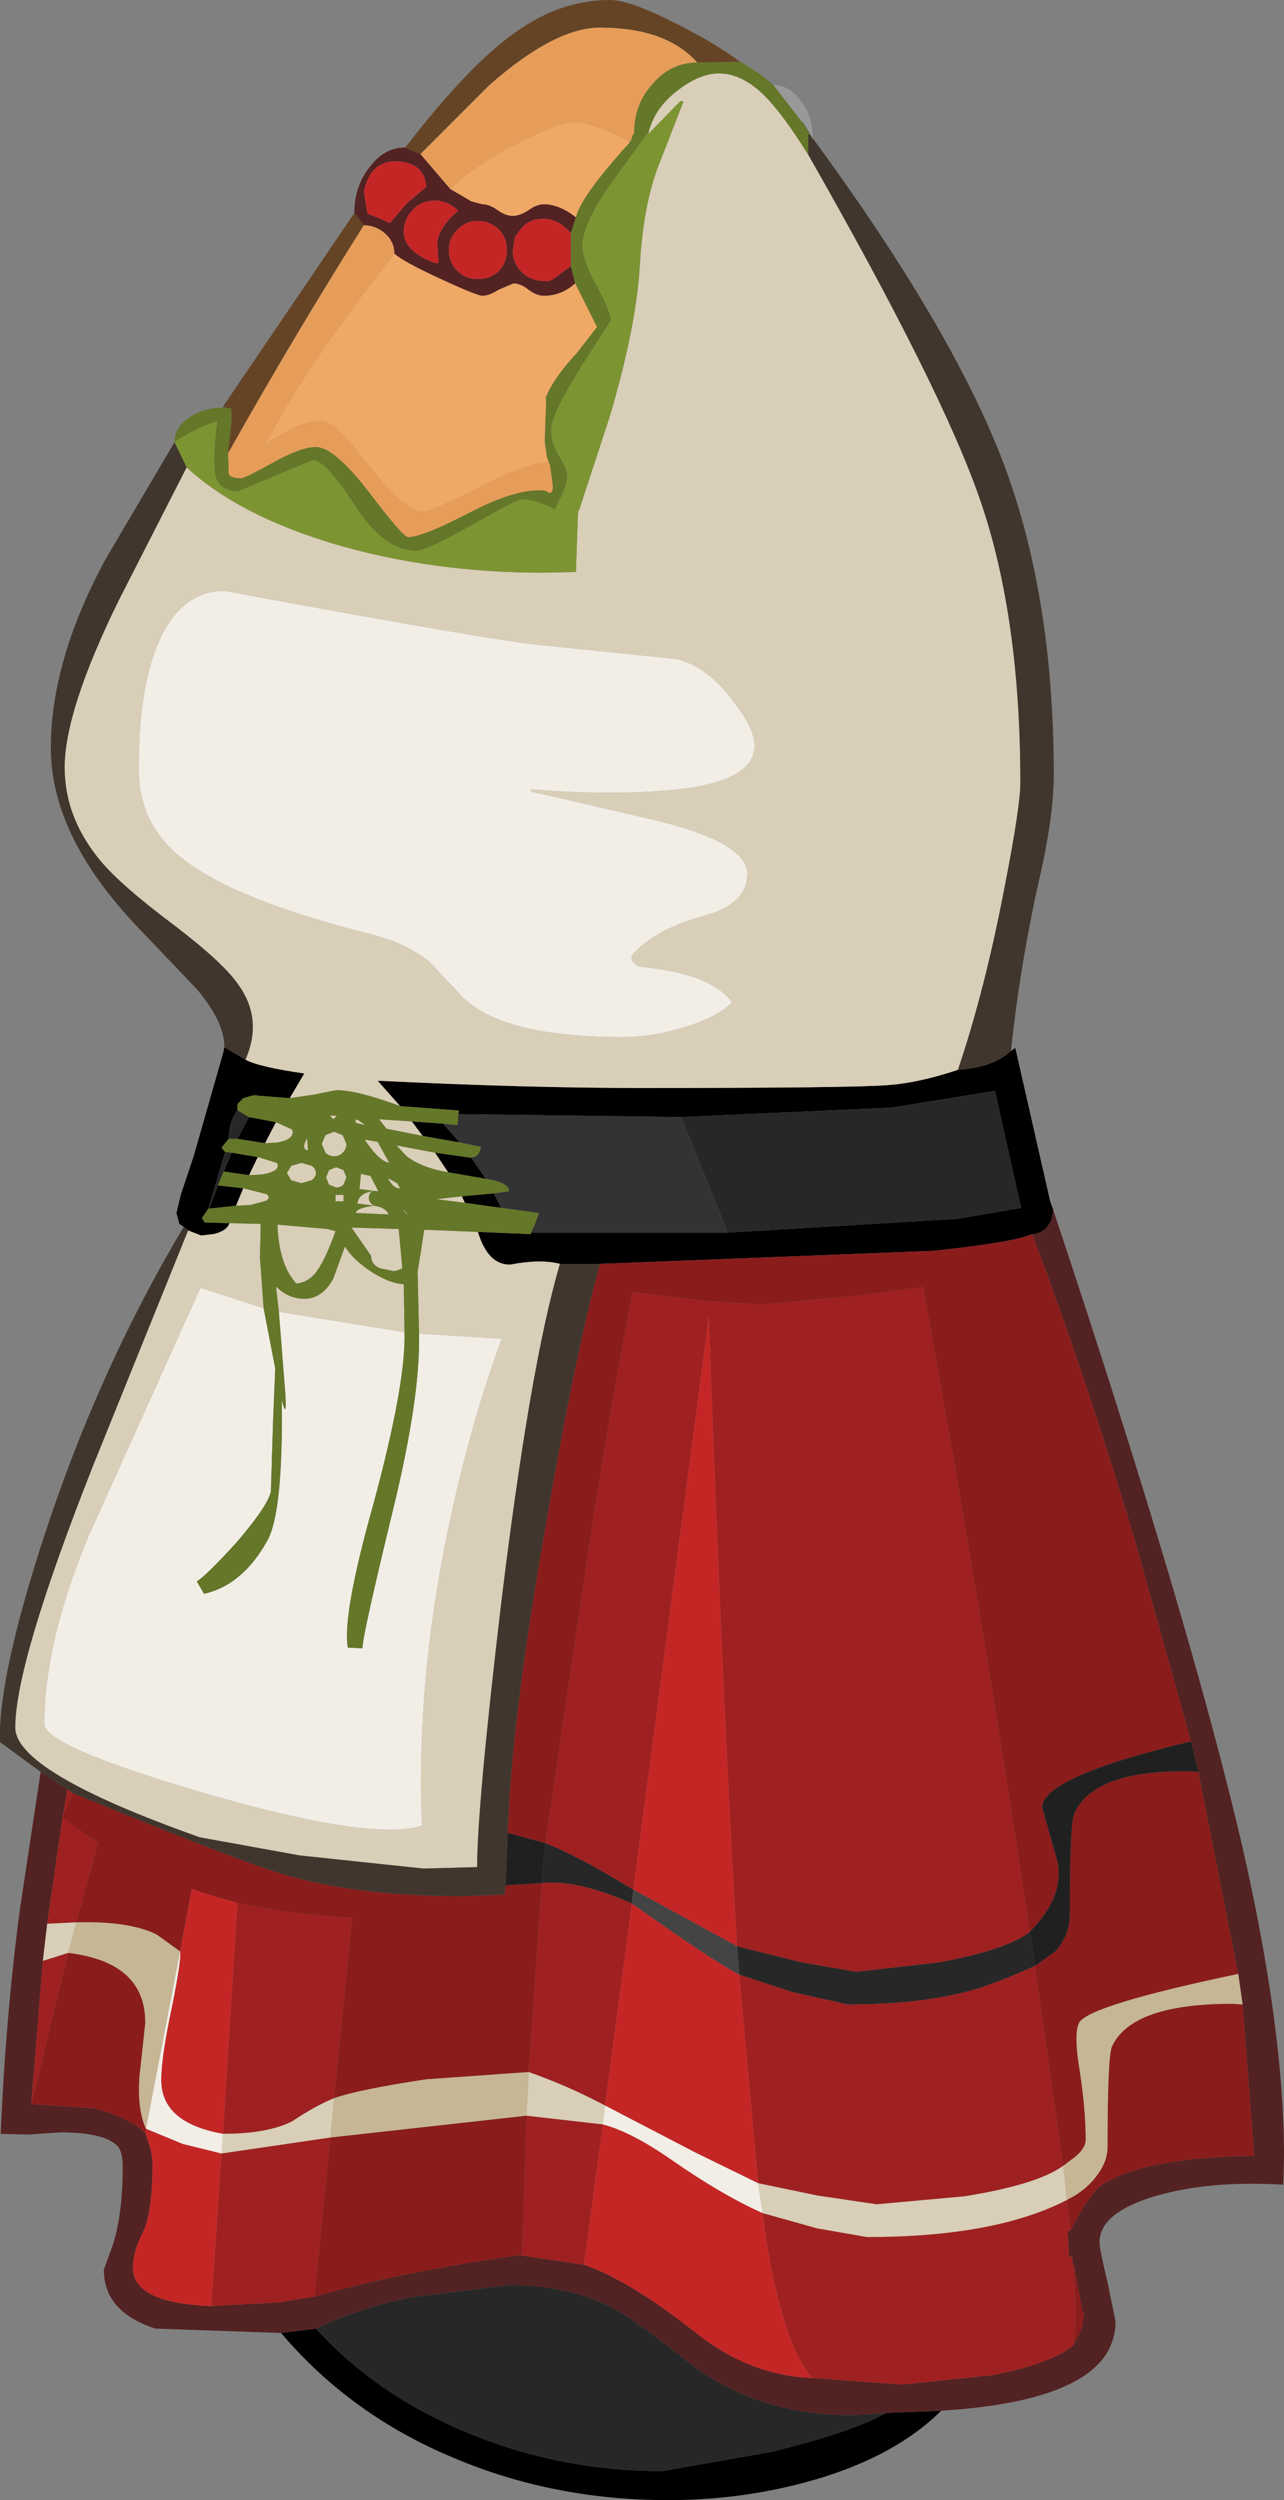 <?xml version="1.0" encoding="UTF-8" standalone="no"?>
<svg xmlns:ffdec="https://www.free-decompiler.com/flash" xmlns:xlink="http://www.w3.org/1999/xlink" ffdec:objectType="shape" height="172.0px" width="88.4px" xmlns="http://www.w3.org/2000/svg">
  <rect width="100%" height="100%" fill="#808080" stroke="none"/>
  <g transform="matrix(1.0, 0.0, 0.0, 1.0, 41.6, 136.25)">
    <path d="M-24.7 -63.35 Q-23.8 -62.85 -20.65 -62.4 L-21.65 -60.7 -23.6 -60.85 -24.15 -60.9 -24.85 -60.7 -25.25 -60.3 -25.25 -59.9 Q-25.85 -59.05 -25.85 -57.9 L-26.35 -57.3 -26.1 -57.0 -27.25 -53.1 -27.7 -52.45 -27.5 -52.15 -25.8 -52.1 Q-26.0 -51.55 -26.9 -51.35 L-27.75 -51.25 -28.65 -51.6 -28.95 -51.85 -29.25 -52.05 -29.45 -52.8 -29.15 -54.05 -28.25 -56.75 -26.25 -63.75 -26.15 -64.2 -24.7 -63.35 M-14.05 -60.15 L-15.6 -61.9 Q-5.4 -61.4 2.55 -61.4 17.15 -61.4 19.55 -61.6 21.65 -61.75 24.35 -62.65 26.75 -62.8 28.0 -63.95 L28.3 -64.15 30.7 -53.6 30.9 -53.05 Q30.9 -52.35 30.5 -51.85 30.05 -51.35 29.45 -51.35 28.3 -50.8 22.7 -50.2 L-0.3 -49.3 -3.05 -49.3 Q-4.4 -49.65 -6.45 -49.25 -8.0 -49.2 -8.7 -51.5 L-5.05 -51.35 -5.05 -51.45 8.5 -51.45 24.3 -52.4 28.7 -53.15 26.9 -61.2 19.8 -60.05 5.3 -59.4 -10.05 -59.6 -10.0 -59.85 -14.05 -60.15 M23.2 29.6 Q19.8 32.95 13.75 34.55 9.25 35.75 4.4 35.75 -3.5 35.75 -10.35 32.85 -17.45 29.9 -22.25 24.25 L-19.85 23.95 Q-15.5 28.7 -8.95 31.3 -2.8 33.75 4.0 33.75 L11.4 32.45 Q17.15 31.05 19.4 29.75 L23.2 29.6 M-11.1 -58.95 L-9.95 -57.65 -12.5 -58.1 -13.25 -59.1 -11.1 -58.95 M-9.15 -56.6 L-8.15 -55.15 -10.75 -55.6 -11.65 -56.95 -9.15 -56.6 M-7.6 -54.15 L-7.1 -53.15 -9.6 -53.5 -9.8 -53.95 -7.6 -54.15 M32.2 19.0 L32.35 19.6 32.3 19.6 32.2 19.0 M-24.45 -59.4 L-22.6 -59.05 -23.35 -57.6 -25.25 -57.9 -24.45 -59.4 M-25.65 -56.95 L-23.85 -56.65 -24.45 -55.4 -26.2 -55.65 -25.65 -56.95 M-26.6 -54.7 L-24.85 -54.5 -25.35 -53.3 -27.2 -53.1 -26.6 -54.7" fill="#000000" fill-rule="evenodd" stroke="none"/>
    <path d="M8.5 -51.45 L5.3 -59.4 19.8 -60.05 26.9 -61.2 28.7 -53.15 24.3 -52.4 8.5 -51.45 M9.15 -2.35 L13.6 -1.25 17.35 -0.6 23.05 -1.25 Q27.7 -2.1 29.3 -3.35 L29.65 -1.0 Q27.8 -0.15 25.9 0.5 22.25 1.65 16.75 1.65 L12.95 0.8 9.3 -0.4 9.15 -2.35 M2.0 -6.25 L1.9 -5.3 Q-1.85 -6.95 -4.3 -6.7 L-4.05 -9.45 Q-1.85 -8.6 2.0 -6.25 M19.4 29.75 Q17.15 31.05 11.4 32.45 L4.0 33.75 Q-2.8 33.75 -8.95 31.3 -15.5 28.7 -19.85 23.95 -17.25 22.65 -13.35 21.8 L-6.6 20.95 Q-2.45 20.95 0.65 22.55 2.05 23.3 5.4 25.95 11.2 30.65 19.4 29.75 M-25.25 -59.9 L-25.15 -59.8 -24.45 -59.4 -25.25 -57.9 -25.85 -57.9 Q-25.85 -59.05 -25.25 -59.9 M-26.1 -57.0 L-25.65 -56.95 -26.2 -55.65 -26.6 -54.7 -27.2 -53.1 -27.25 -53.1 -26.1 -57.0" fill="#272727" fill-rule="evenodd" stroke="none"/>
    <path d="M5.3 -59.4 L8.5 -51.45 -5.05 -51.45 -4.8 -51.95 -4.5 -52.8 -7.1 -53.15 -7.6 -54.15 -6.55 -54.3 Q-6.55 -54.9 -8.15 -55.15 L-9.15 -56.6 -8.85 -56.7 Q-8.55 -56.9 -8.5 -57.35 L-9.95 -57.65 -11.1 -58.95 -10.1 -58.85 -10.05 -59.6 5.3 -59.4" fill="#333333" fill-rule="evenodd" stroke="none"/>
    <path d="M-1.95 -121.3 L-2.3 -120.2 Q-3.15 -121.2 -4.15 -121.2 -5.15 -121.2 -5.65 -120.6 L-5.7 -120.55 -6.15 -119.95 -6.3 -119.05 Q-6.3 -118.15 -5.7 -117.55 -5.05 -116.9 -3.95 -116.9 -3.65 -116.9 -3.1 -117.35 L-2.3 -117.95 -2.0 -116.75 Q-2.95 -115.9 -4.15 -115.9 -4.65 -115.9 -5.2 -116.3 -5.75 -116.75 -6.25 -116.75 L-7.3 -116.3 Q-7.9 -115.9 -8.4 -115.9 -8.75 -115.9 -11.25 -117.05 -13.85 -118.25 -14.45 -118.8 -14.45 -119.6 -15.05 -120.15 -15.7 -120.75 -16.55 -120.75 L-17.2 -121.6 Q-17.2 -123.45 -16.15 -124.75 -15.15 -126.1 -13.7 -126.1 L-12.65 -125.65 -10.6 -123.25 -9.15 -122.4 -8.4 -122.2 Q-7.9 -122.2 -7.35 -121.8 -6.8 -121.4 -6.3 -121.4 -5.8 -121.4 -5.2 -121.8 -4.65 -122.2 -4.15 -122.2 -3.1 -122.2 -1.95 -121.3 M30.9 -53.05 Q40.25 -25.0 43.9 -9.35 46.8 3.3 46.8 12.05 L46.75 14.05 Q41.75 13.75 38.05 14.8 34.1 15.95 34.1 18.0 34.1 18.5 34.65 20.75 L35.2 23.45 Q35.2 28.85 23.2 29.6 L19.4 29.75 Q11.2 30.65 5.4 25.95 2.05 23.3 0.65 22.55 -2.45 20.95 -6.6 20.95 L-13.35 21.8 Q-17.25 22.65 -19.85 23.95 L-22.25 24.25 -30.9 23.95 Q-34.45 22.8 -34.45 19.9 L-33.8 18.1 Q-33.15 15.95 -33.15 12.8 -33.15 11.8 -33.5 11.4 -34.4 10.45 -37.45 10.45 L-39.7 10.6 -41.55 10.55 Q-41.2 2.3 -40.2 -5.1 L-38.8 -14.35 -36.95 -13.15 -37.3 -11.2 -38.35 -3.9 -38.65 -1.35 -39.45 8.5 -35.1 8.8 Q-32.55 9.5 -31.6 10.5 -31.1 11.8 -31.1 12.6 -31.1 15.9 -31.75 17.3 -32.45 18.65 -32.45 19.75 -32.45 22.2 -27.05 22.4 L-22.45 22.15 -19.95 21.75 Q-14.05 20.05 -5.85 18.9 L-1.4 19.55 Q1.8 20.65 6.45 24.35 10.1 27.2 14.35 27.35 L20.5 27.8 26.75 27.15 Q30.8 26.35 32.3 25.1 L32.85 24.05 33.05 22.85 32.95 22.85 32.35 19.6 32.2 19.0 32.0 19.0 31.9 17.25 32.1 17.2 Q33.4 14.65 34.3 14.05 37.1 12.2 44.75 12.05 L43.95 1.65 43.65 -0.45 40.9 -14.35 40.4 -16.45 36.5 -30.4 Q32.9 -42.35 29.45 -51.35 30.05 -51.35 30.5 -51.85 30.9 -52.35 30.9 -53.05 M-6.7 -119.05 Q-6.7 -119.9 -7.25 -120.45 -7.85 -121.05 -8.7 -121.05 -9.55 -121.05 -10.1 -120.45 -10.7 -119.9 -10.7 -119.05 -10.7 -118.2 -10.1 -117.6 -9.55 -117.05 -8.7 -117.05 -7.85 -117.05 -7.25 -117.6 -6.7 -118.2 -6.7 -119.05 M-13.6 -122.25 L-12.25 -123.4 Q-12.35 -125.0 -14.2 -125.15 -16.1 -125.25 -16.55 -123.05 L-16.3 -121.55 -15.65 -121.3 -14.75 -120.9 -13.6 -122.25 M-13.8 -120.3 Q-13.8 -118.95 -11.65 -118.15 L-11.4 -118.15 -11.5 -119.6 Q-11.3 -120.7 -10.05 -121.75 -10.75 -122.45 -11.65 -122.45 -12.6 -122.45 -13.2 -121.8 -13.8 -121.2 -13.8 -120.3" fill="#532222" fill-rule="evenodd" stroke="none"/>
    <path d="M-4.05 -9.45 L-1.2 -28.85 Q0.35 -39.15 1.95 -47.35 L7.0 -46.75 10.85 -46.5 16.8 -47.05 21.95 -47.7 Q25.85 -26.3 29.3 -3.35 27.7 -2.1 23.05 -1.25 L17.35 -0.6 13.6 -1.25 9.15 -2.35 Q8.15 -19.15 7.2 -45.65 L2.0 -6.25 Q-1.85 -8.6 -4.05 -9.45 M9.3 -0.4 L12.95 0.8 16.75 1.65 Q22.25 1.65 25.9 0.5 27.8 -0.15 29.65 -1.0 L31.6 12.75 Q29.8 14.05 24.8 14.85 L18.75 15.4 14.7 14.8 10.6 13.95 9.3 -0.4 M-4.3 -6.7 Q-1.85 -6.95 1.9 -5.3 L0.05 8.6 Q-2.5 7.25 -5.2 6.3 L-4.3 -6.7 M10.9 16.0 L14.65 17.05 18.1 17.65 Q26.9 17.65 31.85 15.1 L32.1 17.2 31.9 17.25 32.0 19.0 32.2 19.0 32.3 19.6 Q32.6 23.5 32.3 25.1 30.8 26.35 26.75 27.15 L20.5 27.8 14.35 27.35 Q13.55 26.55 12.8 24.6 11.6 21.4 10.9 16.0 M-1.4 19.55 L-5.85 18.9 -5.65 18.85 -5.35 9.3 -0.1 9.9 -1.4 19.55 M-19.95 21.75 L-22.45 22.15 -27.05 22.4 -26.35 11.9 -18.85 10.8 -19.95 21.75 M-39.45 8.5 L-38.65 -1.35 -36.9 -1.9 -39.45 8.5 M-38.35 -3.9 L-37.3 -11.2 -36.95 -13.15 -36.6 -12.9 -37.3 -11.2 -34.85 -9.45 -36.35 -4.0 -38.35 -3.9 M-25.25 -5.35 Q-22.4 -4.65 -17.35 -4.3 L-18.6 8.1 Q-19.85 8.6 -21.5 9.7 -23.2 10.55 -26.25 10.55 L-25.25 -5.35" fill="#9f2020" fill-rule="evenodd" stroke="none"/>
    <path d="M-0.3 -49.3 L22.7 -50.2 Q28.3 -50.8 29.45 -51.35 32.9 -42.35 36.5 -30.4 L40.4 -16.45 Q30.15 -14.0 30.15 -11.9 L31.2 -8.2 Q31.7 -5.75 29.3 -3.35 25.85 -26.3 21.95 -47.7 L16.8 -47.05 10.85 -46.5 7.0 -46.75 1.95 -47.35 Q0.35 -39.15 -1.2 -28.85 L-4.05 -9.45 -6.65 -10.15 Q-6.4 -17.9 -4.0 -31.5 -1.95 -43.35 -0.3 -49.3 M31.6 12.75 L29.65 -1.0 31.05 -2.0 Q32.05 -3.1 32.05 -4.55 32.05 -10.75 32.35 -11.45 33.6 -14.4 40.0 -14.4 L40.9 -14.35 43.65 -0.45 Q33.4 1.7 32.7 2.9 32.35 3.55 32.65 5.65 33.15 8.75 33.15 10.95 33.15 11.55 32.4 12.15 L31.6 12.75 M31.85 15.1 Q33.25 14.4 34.0 13.3 34.65 12.4 34.65 11.45 34.65 5.25 34.95 4.55 36.3 1.6 43.25 1.6 L43.95 1.65 44.75 12.05 Q37.1 12.2 34.3 14.05 33.4 14.65 32.1 17.2 L31.85 15.1 M32.3 19.6 L32.35 19.6 32.95 22.85 33.05 22.85 32.85 24.05 32.3 25.1 Q32.6 23.5 32.3 19.6 M-5.85 18.9 Q-14.05 20.05 -19.95 21.75 L-18.85 10.8 -5.35 9.3 -5.65 18.85 -5.85 18.9 M-31.6 10.5 Q-32.55 9.5 -35.1 8.8 L-39.45 8.5 -36.9 -1.9 Q-31.55 -1.25 -31.6 2.95 L-32.0 6.65 Q-32.15 8.9 -31.55 10.2 L-31.6 10.5 M-36.6 -12.9 Q-26.5 -8.75 -23.0 -7.6 -17.75 -5.8 -9.75 -5.8 L-6.85 -5.9 -6.8 -6.55 -4.3 -6.7 -5.2 6.3 -12.25 6.8 Q-16.9 7.5 -18.6 8.1 L-17.35 -4.3 Q-22.4 -4.65 -25.25 -5.35 -26.85 -5.75 -28.4 -6.3 L-29.2 -2.0 -30.8 -3.15 Q-32.7 -4.1 -36.35 -4.0 L-34.85 -9.45 -37.3 -11.2 -36.6 -12.9" fill="#8a1c1c" fill-rule="evenodd" stroke="none"/>
    <path d="M-2.3 -120.2 L-2.3 -117.95 -3.1 -117.35 Q-3.65 -116.9 -3.95 -116.9 -5.05 -116.9 -5.7 -117.55 -6.3 -118.15 -6.3 -119.05 L-6.15 -119.95 -5.7 -120.55 -5.65 -120.6 Q-5.15 -121.2 -4.15 -121.2 -3.15 -121.2 -2.3 -120.2 M1.9 -5.3 Q7.55 -1.3 9.3 -0.4 L10.6 13.95 6.3 11.85 0.05 8.6 1.9 -5.3 M9.15 -2.35 L2.0 -6.25 7.2 -45.65 Q8.15 -19.15 9.15 -2.35 M14.35 27.35 Q10.1 27.2 6.45 24.35 1.8 20.65 -1.4 19.55 L-0.1 9.9 Q1.85 10.4 4.65 12.35 8.1 14.75 10.9 16.0 11.6 21.4 12.8 24.6 13.55 26.55 14.35 27.35 M-27.05 22.4 Q-32.45 22.2 -32.45 19.75 -32.45 18.65 -31.75 17.3 -31.1 15.9 -31.1 12.6 -31.1 11.8 -31.6 10.5 L-31.55 10.2 -29.0 11.25 -26.35 11.9 -27.05 22.4 M-13.8 -120.3 Q-13.8 -121.2 -13.2 -121.8 -12.6 -122.45 -11.65 -122.45 -10.75 -122.45 -10.05 -121.75 -11.3 -120.7 -11.5 -119.6 L-11.4 -118.15 -11.65 -118.15 Q-13.8 -118.95 -13.8 -120.3 M-13.6 -122.25 L-14.75 -120.9 -15.65 -121.3 -16.3 -121.55 -16.55 -123.05 Q-16.1 -125.25 -14.2 -125.15 -12.35 -125.0 -12.25 -123.4 L-13.6 -122.25 M-6.7 -119.05 Q-6.7 -118.2 -7.25 -117.6 -7.85 -117.05 -8.7 -117.05 -9.55 -117.05 -10.1 -117.6 -10.7 -118.2 -10.7 -119.05 -10.7 -119.9 -10.1 -120.45 -9.55 -121.05 -8.7 -121.05 -7.85 -121.05 -7.25 -120.45 -6.7 -119.9 -6.7 -119.05 M-29.2 -2.0 L-28.4 -6.3 Q-26.85 -5.75 -25.25 -5.35 L-26.25 10.55 Q-30.5 9.8 -30.5 6.85 -30.5 5.25 -29.75 1.75 -29.1 -1.5 -29.2 -2.0" fill="#c42626" fill-rule="evenodd" stroke="none"/>
    <path d="M9.15 -2.35 L9.3 -0.4 Q7.55 -1.3 1.9 -5.3 L2.0 -6.25 9.15 -2.35" fill="#444444" fill-rule="evenodd" stroke="none"/>
    <path d="M-6.65 -10.15 L-4.05 -9.45 -4.3 -6.7 -6.8 -6.55 -6.65 -10.15 M29.3 -3.35 Q31.7 -5.75 31.2 -8.2 L30.15 -11.9 Q30.15 -14.0 40.4 -16.45 L40.9 -14.35 40.0 -14.4 Q33.6 -14.4 32.35 -11.45 32.05 -10.75 32.05 -4.55 32.05 -3.1 31.05 -2.0 L29.65 -1.0 29.3 -3.35" fill="#202020" fill-rule="evenodd" stroke="none"/>
    <path d="M31.85 15.1 L31.6 12.75 32.4 12.15 Q33.15 11.55 33.15 10.95 33.15 8.75 32.65 5.65 32.35 3.55 32.7 2.9 33.4 1.7 43.65 -0.45 L43.95 1.65 43.25 1.6 Q36.3 1.6 34.95 4.55 34.65 5.25 34.65 11.45 34.65 12.4 34.0 13.3 33.25 14.4 31.85 15.1 M-36.35 -4.0 Q-32.7 -4.1 -30.8 -3.15 L-29.2 -2.0 -31.55 10.2 Q-32.15 8.9 -32.0 6.65 L-31.6 2.95 Q-31.55 -1.25 -36.9 -1.9 L-36.35 -4.0 M-18.6 8.1 Q-16.9 7.5 -12.25 6.8 L-5.2 6.3 -5.35 9.3 -18.85 10.8 -18.6 8.1" fill="#c7b694" fill-rule="evenodd" stroke="none"/>
    <path d="M3.05 -127.15 Q3.5 -128.9 5.15 -130.1 6.6 -131.2 7.9 -131.2 9.5 -131.2 11.05 -129.65 12.3 -128.4 14.05 -125.6 23.3 -109.4 25.9 -101.8 28.65 -93.8 28.65 -82.4 28.65 -80.75 27.55 -75.15 26.2 -68.1 24.35 -62.65 21.65 -61.75 19.55 -61.6 17.15 -61.4 2.55 -61.4 -5.4 -61.4 -15.6 -61.9 L-14.05 -60.15 Q-17.0 -61.25 -18.45 -61.25 L-19.95 -60.95 -21.65 -60.7 -20.65 -62.4 Q-23.8 -62.85 -24.7 -63.35 -23.5 -66.1 -25.15 -68.45 -26.15 -69.95 -29.55 -72.55 -33.3 -75.35 -34.7 -77.05 -37.15 -80.0 -37.15 -83.45 -37.15 -87.35 -33.45 -94.9 L-28.75 -104.1 Q-25.2 -100.8 -18.5 -98.8 -11.8 -96.85 -4.25 -96.85 L-1.95 -96.9 -1.8 -101.15 -1.75 -101.1 0.35 -107.5 Q2.2 -113.7 2.45 -118.0 2.7 -122.35 3.85 -125.15 L5.45 -129.25 5.25 -129.3 3.05 -127.05 3.05 -127.15 M3.4 -79.85 L-5.05 -81.8 -5.05 -81.95 Q0.4 -81.5 4.6 -81.9 12.85 -82.65 9.25 -87.5 7.35 -90.3 5.05 -90.9 L-4.15 -91.85 Q-7.0 -92.05 -26.15 -95.6 -29.05 -95.6 -30.6 -92.25 -32.05 -89.1 -32.05 -83.35 -32.05 -79.5 -29.0 -77.15 -25.45 -74.35 -16.15 -72.0 -13.55 -71.35 -12.0 -70.05 L-9.8 -67.7 Q-7.05 -64.9 1.3 -64.9 3.25 -64.9 5.4 -65.55 7.8 -66.25 8.8 -67.3 7.35 -69.3 2.35 -69.75 L1.95 -70.1 1.85 -70.45 Q3.35 -72.3 7.05 -73.3 9.85 -74.1 9.85 -76.15 9.85 -78.3 3.4 -79.85 M10.6 13.95 L14.7 14.8 18.75 15.4 24.8 14.85 Q29.8 14.05 31.6 12.75 L31.85 15.1 Q26.9 17.65 18.1 17.65 L14.65 17.05 10.9 16.0 10.6 13.95 M-38.65 -1.35 L-38.35 -3.9 -36.35 -4.0 -36.9 -1.9 -38.65 -1.35 M-22.6 -59.05 L-21.5 -58.55 Q-21.35 -58.3 -21.6 -58.0 -21.9 -57.75 -22.5 -57.65 L-23.35 -57.6 -22.6 -59.05 M-23.85 -56.65 L-22.55 -56.25 Q-22.35 -56.0 -22.65 -55.75 -22.95 -55.55 -23.55 -55.45 L-24.45 -55.4 -23.85 -56.65 M-24.85 -54.5 L-23.25 -54.1 Q-22.95 -53.9 -23.25 -53.65 L-24.35 -53.35 -25.35 -53.3 -24.85 -54.5 M-25.8 -52.1 L-23.65 -52.05 -23.7 -49.7 -23.45 -46.25 -27.8 -47.65 -35.6 -30.35 Q-38.55 -23.15 -38.55 -17.65 -38.55 -16.1 -27.4 -12.85 -16.0 -9.55 -12.55 -10.65 -13.0 -21.5 -10.25 -33.3 -8.85 -39.35 -7.05 -44.15 L-12.75 -44.5 -12.85 -48.75 -12.6 -50.3 -12.4 -51.65 -8.7 -51.5 Q-8.0 -49.2 -6.45 -49.25 -4.4 -49.65 -3.05 -49.3 -5.1 -42.35 -7.1 -25.9 -8.75 -11.95 -8.75 -7.8 L-12.45 -7.7 -20.95 -8.6 -27.85 -9.85 Q-40.55 -14.35 -40.55 -17.4 -40.55 -21.85 -35.2 -35.4 L-28.65 -51.6 -27.75 -51.25 -26.9 -51.35 Q-26.0 -51.55 -25.8 -52.1 M-22.4 -46.0 L-22.6 -47.75 Q-21.75 -46.9 -20.65 -46.9 -19.4 -46.9 -18.65 -48.3 L-17.85 -50.5 Q-17.35 -49.65 -16.1 -48.8 -14.8 -47.95 -13.8 -47.9 L-13.75 -44.6 -22.4 -46.0 M-21.55 -56.05 L-20.85 -56.25 -20.15 -56.05 Q-19.85 -55.85 -19.85 -55.55 -19.85 -55.25 -20.15 -55.05 L-20.85 -54.85 -21.55 -55.05 -21.85 -55.55 -21.55 -56.05 M-20.45 -57.95 L-20.4 -57.1 Q-20.9 -57.2 -20.45 -57.95 M-10.75 -55.6 Q-12.55 -55.9 -13.6 -56.7 L-14.3 -57.45 -11.65 -56.95 -10.75 -55.6 M-12.5 -58.1 L-15.0 -58.6 -15.5 -59.25 -13.25 -59.1 -12.5 -58.1 M-13.65 -52.85 L-13.55 -52.65 -13.9 -53.05 -13.65 -52.85 M-14.05 -54.5 Q-14.5 -54.45 -14.9 -55.2 L-14.25 -54.85 -14.05 -54.5 M-16.05 -49.85 L-17.4 -51.8 -14.15 -51.7 -13.9 -49.0 Q-14.15 -48.85 -14.5 -48.8 L-15.45 -49.0 Q-16.05 -49.25 -16.05 -49.85 M-19.05 -51.7 L-18.5 -51.55 Q-19.25 -49.45 -19.9 -48.65 -20.45 -48.0 -21.2 -47.95 -22.4 -49.25 -22.5 -52.0 L-19.05 -51.7 M-17.95 -54.05 L-17.95 -53.6 -18.5 -53.6 -18.5 -54.05 -17.95 -54.05 M-17.1 -52.8 Q-17.05 -53.15 -15.85 -53.3 -15.05 -53.2 -14.85 -52.7 L-17.1 -52.8 M-15.55 -54.3 L-15.7 -54.3 -16.85 -54.45 -16.75 -55.5 -16.1 -55.35 -15.55 -54.3 M-15.85 -54.3 L-16.1 -54.2 Q-16.4 -53.65 -15.85 -53.3 L-17.0 -53.45 Q-16.9 -54.2 -15.85 -54.3 M-16.5 -57.85 L-15.6 -57.7 -14.8 -56.25 Q-15.5 -56.35 -16.5 -57.85 M-18.45 -55.95 L-17.95 -55.75 -17.75 -55.25 -17.95 -54.75 Q-18.15 -54.55 -18.45 -54.55 L-18.95 -54.75 -19.15 -55.25 -18.95 -55.75 -18.45 -55.95 M-18.0 -58.15 L-17.75 -57.55 Q-17.75 -57.2 -18.0 -56.95 -18.25 -56.7 -18.6 -56.7 -18.95 -56.7 -19.2 -56.95 L-19.45 -57.55 -19.2 -58.15 -18.6 -58.4 -18.0 -58.15 M-18.9 -59.5 L-18.4 -59.5 -18.65 -59.25 -18.9 -59.5 M-16.95 -59.2 L-16.45 -58.85 -17.1 -59.0 Q-17.2 -59.3 -16.95 -59.2 M-9.8 -53.95 L-9.6 -53.5 -11.55 -53.75 -9.8 -53.95 M-22.35 -53.6 L-20.05 -53.85 -22.35 -53.6 M-0.1 9.9 L-5.35 9.3 -5.2 6.3 Q-2.5 7.25 0.05 8.6 L-0.1 9.9 M-18.6 8.1 L-18.85 10.8 -26.35 11.9 -26.25 10.55 Q-23.2 10.55 -21.5 9.7 -19.85 8.6 -18.6 8.1" fill="#d9ceb7" fill-rule="evenodd" stroke="none"/>
    <path d="M3.4 -79.85 Q9.85 -78.3 9.85 -76.15 9.85 -74.1 7.05 -73.3 3.35 -72.3 1.85 -70.45 L1.95 -70.1 2.35 -69.75 Q7.35 -69.3 8.8 -67.3 7.8 -66.25 5.4 -65.55 3.25 -64.9 1.3 -64.9 -7.05 -64.9 -9.8 -67.7 L-12.0 -70.05 Q-13.55 -71.35 -16.15 -72.0 -25.45 -74.35 -29.0 -77.15 -32.05 -79.5 -32.05 -83.35 -32.05 -89.1 -30.6 -92.25 -29.05 -95.6 -26.15 -95.6 -7.0 -92.05 -4.15 -91.85 L5.05 -90.9 Q7.35 -90.3 9.25 -87.5 12.85 -82.65 4.6 -81.9 0.4 -81.5 -5.05 -81.95 L-5.05 -81.8 3.4 -79.85 M0.05 8.6 L6.3 11.85 10.6 13.95 10.9 16.0 Q8.1 14.75 4.65 12.35 1.85 10.4 -0.1 9.9 L0.05 8.6 M-23.45 -46.25 L-22.65 -42.1 -22.8 -38.5 -22.95 -33.65 Q-23.15 -32.65 -25.35 -30.1 -27.35 -27.9 -28.05 -27.45 L-27.55 -26.6 Q-24.9 -27.2 -23.2 -30.25 -22.1 -32.2 -22.2 -39.95 -21.85 -38.5 -21.95 -40.3 L-22.4 -46.0 -22.4 -45.85 -22.4 -46.0 -13.75 -44.6 Q-13.65 -41.05 -15.9 -32.75 -18.05 -25.1 -17.65 -22.9 L-16.65 -22.85 Q-16.65 -23.7 -14.5 -32.55 -12.65 -40.2 -12.75 -44.5 L-7.05 -44.15 Q-8.85 -39.35 -10.25 -33.3 -13.0 -21.5 -12.55 -10.65 -16.0 -9.55 -27.4 -12.85 -38.55 -16.1 -38.55 -17.65 -38.55 -23.15 -35.6 -30.35 L-27.8 -47.65 -23.45 -46.25 M-31.55 10.2 L-29.2 -2.0 Q-29.1 -1.5 -29.75 1.75 -30.5 5.25 -30.5 6.85 -30.5 9.8 -26.25 10.55 L-26.35 11.9 -29.0 11.25 -31.55 10.2" fill="#f2eee6" fill-rule="evenodd" stroke="none"/>
    <path d="M14.05 -125.6 Q12.3 -128.4 11.05 -129.65 9.5 -131.2 7.9 -131.2 6.6 -131.2 5.15 -130.1 3.5 -128.9 3.05 -127.15 L3.0 -127.1 2.95 -127.05 2.05 -127.05 Q2.05 -129.1 3.35 -130.5 4.6 -131.95 6.4 -131.95 L9.35 -132.0 Q10.5 -131.4 11.65 -130.4 L13.7 -127.75 14.35 -126.75 14.25 -126.85 14.15 -127.0 14.05 -127.0 14.05 -125.6 M-1.75 -101.1 L-1.8 -101.15 -1.75 -101.1 M-21.65 -60.7 L-19.95 -60.95 -18.45 -61.25 Q-17.0 -61.25 -14.05 -60.15 L-10.0 -59.85 -10.05 -59.6 -10.1 -58.85 -11.1 -58.95 -13.25 -59.1 -15.5 -59.25 -15.0 -58.6 -12.5 -58.1 -9.95 -57.65 -8.5 -57.35 Q-8.55 -56.9 -8.85 -56.7 L-9.15 -56.6 -11.65 -56.95 -14.3 -57.45 -13.6 -56.7 Q-12.55 -55.9 -10.75 -55.6 L-8.15 -55.15 Q-6.55 -54.9 -6.55 -54.3 L-7.6 -54.15 -9.8 -53.95 -11.55 -53.75 -9.6 -53.5 -7.1 -53.15 -4.5 -52.8 -4.8 -51.95 -5.05 -51.45 -5.05 -51.35 -8.7 -51.5 -12.4 -51.65 -12.6 -50.3 -12.85 -48.75 -12.75 -44.5 Q-12.65 -40.2 -14.5 -32.55 -16.65 -23.7 -16.65 -22.85 L-17.65 -22.9 Q-18.05 -25.1 -15.9 -32.75 -13.65 -41.05 -13.75 -44.6 L-13.8 -47.9 Q-14.8 -47.95 -16.1 -48.8 -17.35 -49.65 -17.85 -50.5 L-18.65 -48.3 Q-19.4 -46.9 -20.65 -46.9 -21.75 -46.9 -22.6 -47.75 L-22.4 -46.0 -22.4 -45.85 -22.4 -46.0 -21.95 -40.3 Q-21.85 -38.5 -22.2 -39.95 -22.1 -32.2 -23.2 -30.25 -24.9 -27.2 -27.55 -26.6 L-28.05 -27.45 Q-27.35 -27.9 -25.35 -30.1 -23.15 -32.65 -22.95 -33.65 L-22.8 -38.5 -22.65 -42.1 -23.45 -46.25 -23.7 -49.7 -23.65 -52.05 -25.8 -52.1 -27.5 -52.15 -27.7 -52.45 -27.25 -53.1 -27.2 -53.1 -25.35 -53.3 -24.35 -53.35 -23.25 -53.65 Q-22.95 -53.9 -23.25 -54.1 L-24.85 -54.5 -26.6 -54.7 -26.2 -55.65 -24.45 -55.4 -23.55 -55.45 Q-22.95 -55.55 -22.65 -55.75 -22.35 -56.0 -22.55 -56.25 L-23.85 -56.65 -25.65 -56.95 -26.1 -57.0 -26.35 -57.3 -25.85 -57.9 -25.25 -57.9 -23.35 -57.6 -22.5 -57.65 Q-21.9 -57.75 -21.6 -58.0 -21.35 -58.3 -21.5 -58.55 L-22.6 -59.05 -24.45 -59.4 -25.15 -59.8 -25.25 -59.9 -25.25 -60.3 -24.85 -60.7 -24.15 -60.9 -23.6 -60.85 -21.65 -60.7 M-1.95 -121.3 Q-1.65 -122.7 1.75 -126.45 L1.8 -126.5 2.0 -127.05 2.95 -127.05 0.2 -123.25 Q-1.5 -120.7 -1.5 -119.35 -1.5 -118.35 -0.5 -116.55 0.45 -114.8 0.45 -114.2 L-1.6 -111.0 Q-3.65 -107.7 -3.65 -106.7 -3.65 -105.75 -3.1 -104.85 -2.55 -103.95 -2.55 -103.65 -2.55 -103.05 -2.85 -102.35 L-3.4 -101.2 Q-4.7 -101.9 -5.7 -101.9 -6.0 -101.9 -9.15 -100.1 -12.3 -98.35 -12.9 -98.35 -15.15 -98.35 -17.15 -101.45 -19.2 -104.6 -20.05 -104.6 L-25.2 -102.45 Q-26.45 -102.45 -26.75 -103.45 -27.0 -104.45 -26.65 -107.25 -27.65 -107.05 -29.6 -105.85 L-29.6 -105.8 Q-29.6 -106.8 -28.6 -107.5 -27.65 -108.2 -26.25 -108.2 L-26.0 -108.2 -25.7 -108.15 Q-25.55 -107.75 -25.9 -105.2 L-25.9 -105.1 -25.85 -103.9 Q-26.0 -103.35 -25.0 -103.35 -24.75 -103.35 -22.85 -104.4 -20.9 -105.5 -19.85 -105.5 -18.6 -105.5 -16.2 -102.4 -13.85 -99.3 -13.5 -99.3 -12.5 -99.3 -9.15 -101.05 -5.95 -102.7 -4.05 -102.5 -3.5 -102.05 -3.55 -102.9 L-3.75 -104.35 -3.85 -104.55 -3.95 -104.8 -4.1 -105.85 -4.0 -108.8 -4.05 -108.85 Q-3.5 -110.25 -1.9 -111.95 L-0.5 -113.75 -2.0 -116.75 -2.3 -117.95 -2.3 -120.2 -1.95 -121.3 M-20.45 -57.95 Q-20.9 -57.2 -20.4 -57.1 L-20.45 -57.95 M-21.55 -56.05 L-21.85 -55.55 -21.55 -55.05 -20.85 -54.85 -20.15 -55.05 Q-19.85 -55.25 -19.85 -55.55 -19.85 -55.85 -20.15 -56.05 L-20.85 -56.25 -21.55 -56.05 M-16.95 -59.2 Q-17.2 -59.3 -17.1 -59.0 L-16.45 -58.85 -16.95 -59.2 M-18.9 -59.5 L-18.65 -59.25 -18.4 -59.5 -18.9 -59.5 M-18.0 -58.15 L-18.6 -58.4 -19.2 -58.15 -19.45 -57.55 -19.2 -56.95 Q-18.95 -56.7 -18.6 -56.7 -18.25 -56.7 -18.0 -56.95 -17.75 -57.2 -17.75 -57.55 L-18.0 -58.15 M-18.45 -55.95 L-18.95 -55.75 -19.15 -55.25 -18.95 -54.75 -18.45 -54.55 Q-18.15 -54.55 -17.95 -54.75 L-17.75 -55.25 -17.95 -55.75 -18.45 -55.95 M-16.5 -57.85 Q-15.5 -56.35 -14.8 -56.25 L-15.6 -57.7 -16.5 -57.85 M-15.85 -54.3 Q-16.9 -54.2 -17.0 -53.45 L-15.85 -53.3 Q-16.4 -53.65 -16.1 -54.2 L-15.85 -54.3 M-15.55 -54.3 L-16.1 -55.35 -16.75 -55.5 -16.85 -54.45 -15.7 -54.3 -15.55 -54.3 M-17.1 -52.8 L-14.85 -52.7 Q-15.05 -53.2 -15.85 -53.3 -17.05 -53.15 -17.1 -52.8 M-17.95 -54.05 L-18.5 -54.05 -18.5 -53.6 -17.95 -53.6 -17.95 -54.05 M-19.05 -51.7 L-22.5 -52.0 Q-22.4 -49.25 -21.2 -47.95 -20.45 -48.0 -19.9 -48.65 -19.25 -49.45 -18.5 -51.55 L-19.05 -51.7 M-16.05 -49.85 Q-16.05 -49.25 -15.45 -49.0 L-14.5 -48.8 Q-14.15 -48.85 -13.9 -49.0 L-14.15 -51.7 -17.4 -51.8 -16.05 -49.85 M-14.05 -54.5 L-14.25 -54.85 -14.9 -55.2 Q-14.5 -54.45 -14.05 -54.5 M-13.65 -52.85 L-13.9 -53.05 -13.55 -52.65 -13.65 -52.85 M-22.35 -53.6 L-20.05 -53.85 -22.35 -53.6" fill="#657728" fill-rule="evenodd" stroke="none"/>
    <path d="M9.35 -132.0 L6.4 -131.95 Q4.25 -134.35 -0.3 -134.35 -3.4 -134.35 -7.9 -130.4 L-12.65 -125.65 -13.7 -126.1 Q-9.3 -131.8 -6.15 -134.0 -3.05 -136.25 0.4 -136.25 1.75 -136.25 4.9 -134.65 7.7 -133.25 9.35 -132.0 M-25.9 -105.2 Q-25.55 -107.75 -25.7 -108.15 L-26.0 -108.2 -26.2 -108.35 -17.2 -121.6 -16.55 -120.75 Q-21.2 -113.4 -25.85 -105.15 L-25.9 -105.2" fill="#654425" fill-rule="evenodd" stroke="none"/>
    <path d="M3.05 -127.15 L3.05 -127.05 5.25 -129.3 5.45 -129.25 3.85 -125.15 Q2.7 -122.35 2.45 -118.0 2.2 -113.7 0.35 -107.5 L-1.75 -101.1 -1.8 -101.15 -1.95 -96.9 -4.25 -96.85 Q-11.8 -96.85 -18.5 -98.8 -25.2 -100.8 -28.75 -104.1 L-29.6 -105.85 Q-27.65 -107.05 -26.65 -107.25 -27.0 -104.45 -26.75 -103.45 -26.45 -102.45 -25.2 -102.45 L-20.05 -104.6 Q-19.2 -104.6 -17.15 -101.45 -15.15 -98.35 -12.9 -98.35 -12.3 -98.35 -9.15 -100.1 -6.0 -101.9 -5.7 -101.9 -4.7 -101.9 -3.4 -101.2 L-2.85 -102.35 Q-2.55 -103.05 -2.55 -103.65 -2.55 -103.95 -3.1 -104.85 -3.65 -105.75 -3.65 -106.7 -3.65 -107.7 -1.6 -111.0 L0.45 -114.2 Q0.45 -114.8 -0.5 -116.55 -1.5 -118.35 -1.5 -119.35 -1.5 -120.7 0.2 -123.25 L2.95 -127.05 3.0 -127.1 3.05 -127.15" fill="#7d9432" fill-rule="evenodd" stroke="none"/>
    <path d="M2.05 -127.05 L2.95 -127.05 2.0 -127.05 2.05 -127.05 M1.75 -126.45 L1.55 -126.6 1.8 -126.5 1.75 -126.45" fill="#bf824a" fill-rule="evenodd" stroke="none"/>
    <path d="M6.4 -131.95 Q4.6 -131.95 3.35 -130.5 2.05 -129.1 2.05 -127.05 L2.0 -127.05 1.8 -126.5 1.55 -126.6 Q-0.75 -127.85 -2.25 -127.85 -3.05 -127.85 -5.75 -126.5 -8.85 -124.95 -10.6 -123.25 L-12.65 -125.65 -7.9 -130.4 Q-3.4 -134.35 -0.3 -134.35 4.25 -134.35 6.4 -131.95 M-3.75 -104.35 L-3.55 -102.9 Q-3.5 -102.05 -4.05 -102.5 -5.95 -102.7 -9.15 -101.05 -12.5 -99.3 -13.5 -99.3 -13.85 -99.3 -16.2 -102.4 -18.6 -105.5 -19.85 -105.5 -20.9 -105.5 -22.85 -104.4 -24.75 -103.35 -25.0 -103.35 -26.0 -103.35 -25.85 -103.9 L-25.9 -105.1 -25.85 -105.15 Q-21.2 -113.4 -16.55 -120.75 -15.7 -120.75 -15.05 -120.15 -14.45 -119.6 -14.45 -118.8 -20.1 -111.6 -22.7 -106.85 L-23.35 -105.65 Q-21.0 -107.3 -19.45 -107.3 -18.55 -107.3 -16.15 -104.15 -13.7 -101.05 -12.55 -101.05 -11.85 -101.05 -8.35 -102.85 -5.0 -104.55 -3.9 -104.4 L-3.75 -104.35" fill="#e79d5a" fill-rule="evenodd" stroke="none"/>
    <path d="M1.55 -126.6 L1.75 -126.45 Q-1.65 -122.7 -1.95 -121.3 -3.1 -122.2 -4.15 -122.2 -4.65 -122.2 -5.2 -121.8 -5.8 -121.4 -6.3 -121.4 -6.8 -121.4 -7.35 -121.8 -7.9 -122.2 -8.4 -122.2 L-9.15 -122.4 -10.6 -123.25 Q-8.85 -124.95 -5.75 -126.5 -3.05 -127.85 -2.25 -127.85 -0.75 -127.85 1.55 -126.6 M-2.0 -116.75 L-0.5 -113.75 -1.9 -111.95 Q-3.5 -110.25 -4.05 -108.85 L-4.0 -108.8 -4.1 -105.85 -3.95 -104.8 -3.85 -104.55 -3.9 -104.4 Q-5.0 -104.55 -8.35 -102.85 -11.85 -101.05 -12.55 -101.05 -13.7 -101.05 -16.15 -104.15 -18.55 -107.3 -19.45 -107.3 -21.0 -107.3 -23.35 -105.65 L-22.7 -106.85 Q-20.1 -111.6 -14.45 -118.8 -13.85 -118.25 -11.25 -117.05 -8.75 -115.9 -8.4 -115.9 -7.9 -115.9 -7.3 -116.3 L-6.25 -116.75 Q-5.75 -116.75 -5.2 -116.3 -4.65 -115.9 -4.15 -115.9 -2.95 -115.9 -2.0 -116.75" fill="#f0a866" fill-rule="evenodd" stroke="none"/>
    <path d="M1.55 -126.6 L1.75 -126.45 1.55 -126.6 M-3.85 -104.55 L-3.75 -104.35 -3.9 -104.4 -3.85 -104.55" fill="#ce9255" fill-rule="evenodd" stroke="none"/>
    <path d="M14.35 -126.75 L13.7 -127.75 13.55 -128.05 14.35 -126.75" fill="#3a4417" fill-rule="evenodd" stroke="none"/>
    <path d="M14.25 -126.85 L14.35 -126.75 13.55 -128.05 13.7 -127.75 11.65 -130.4 Q12.75 -130.4 13.55 -129.3 14.35 -128.25 14.35 -126.75 L14.35 -126.65 14.25 -126.85" fill="#999999" fill-rule="evenodd" stroke="none"/>
    <path d="M-28.75 -104.1 L-33.45 -94.9 Q-37.15 -87.35 -37.15 -83.45 -37.15 -80.0 -34.7 -77.05 -33.3 -75.35 -29.55 -72.55 -26.15 -69.95 -25.15 -68.45 -23.5 -66.1 -24.7 -63.35 L-26.15 -64.2 Q-26.15 -65.95 -28.05 -68.2 L-32.15 -72.5 Q-38.1 -78.75 -38.1 -84.8 -38.1 -90.8 -34.35 -97.75 L-29.6 -105.8 -29.6 -105.85 -28.75 -104.1 M24.35 -62.65 Q26.2 -68.1 27.55 -75.15 28.65 -80.75 28.65 -82.4 28.65 -93.8 25.9 -101.8 23.3 -109.4 14.05 -125.6 L14.05 -127.0 14.15 -127.0 14.25 -126.85 14.35 -126.65 14.35 -126.75 Q24.0 -113.6 27.5 -104.35 30.95 -95.2 30.95 -82.95 30.95 -80.1 29.95 -75.75 28.65 -70.0 28.0 -63.95 26.75 -62.8 24.35 -62.65 M-38.8 -14.35 L-41.6 -16.4 Q-41.75 -20.85 -38.5 -30.75 -34.75 -42.15 -28.95 -51.85 L-28.65 -51.6 -35.2 -35.4 Q-40.55 -21.85 -40.55 -17.4 -40.55 -14.35 -27.85 -9.85 L-20.95 -8.6 -12.45 -7.7 -8.75 -7.8 Q-8.75 -11.95 -7.1 -25.9 -5.1 -42.35 -3.05 -49.3 L-0.3 -49.3 Q-1.95 -43.35 -4.0 -31.5 -6.4 -17.9 -6.65 -10.15 L-6.8 -6.55 -6.85 -5.9 -9.75 -5.8 Q-17.75 -5.8 -23.0 -7.6 -26.5 -8.75 -36.6 -12.9 L-36.95 -13.15 -38.8 -14.35" fill="#40362d" fill-rule="evenodd" stroke="none"/>
    <path d="M-25.9 -105.1 L-25.9 -105.2 -25.85 -105.15 -25.9 -105.1 M-26.0 -108.2 L-26.25 -108.2 -26.2 -108.35 -26.0 -108.2" fill="#5c4730" fill-rule="evenodd" stroke="none"/>
  </g>
</svg>
